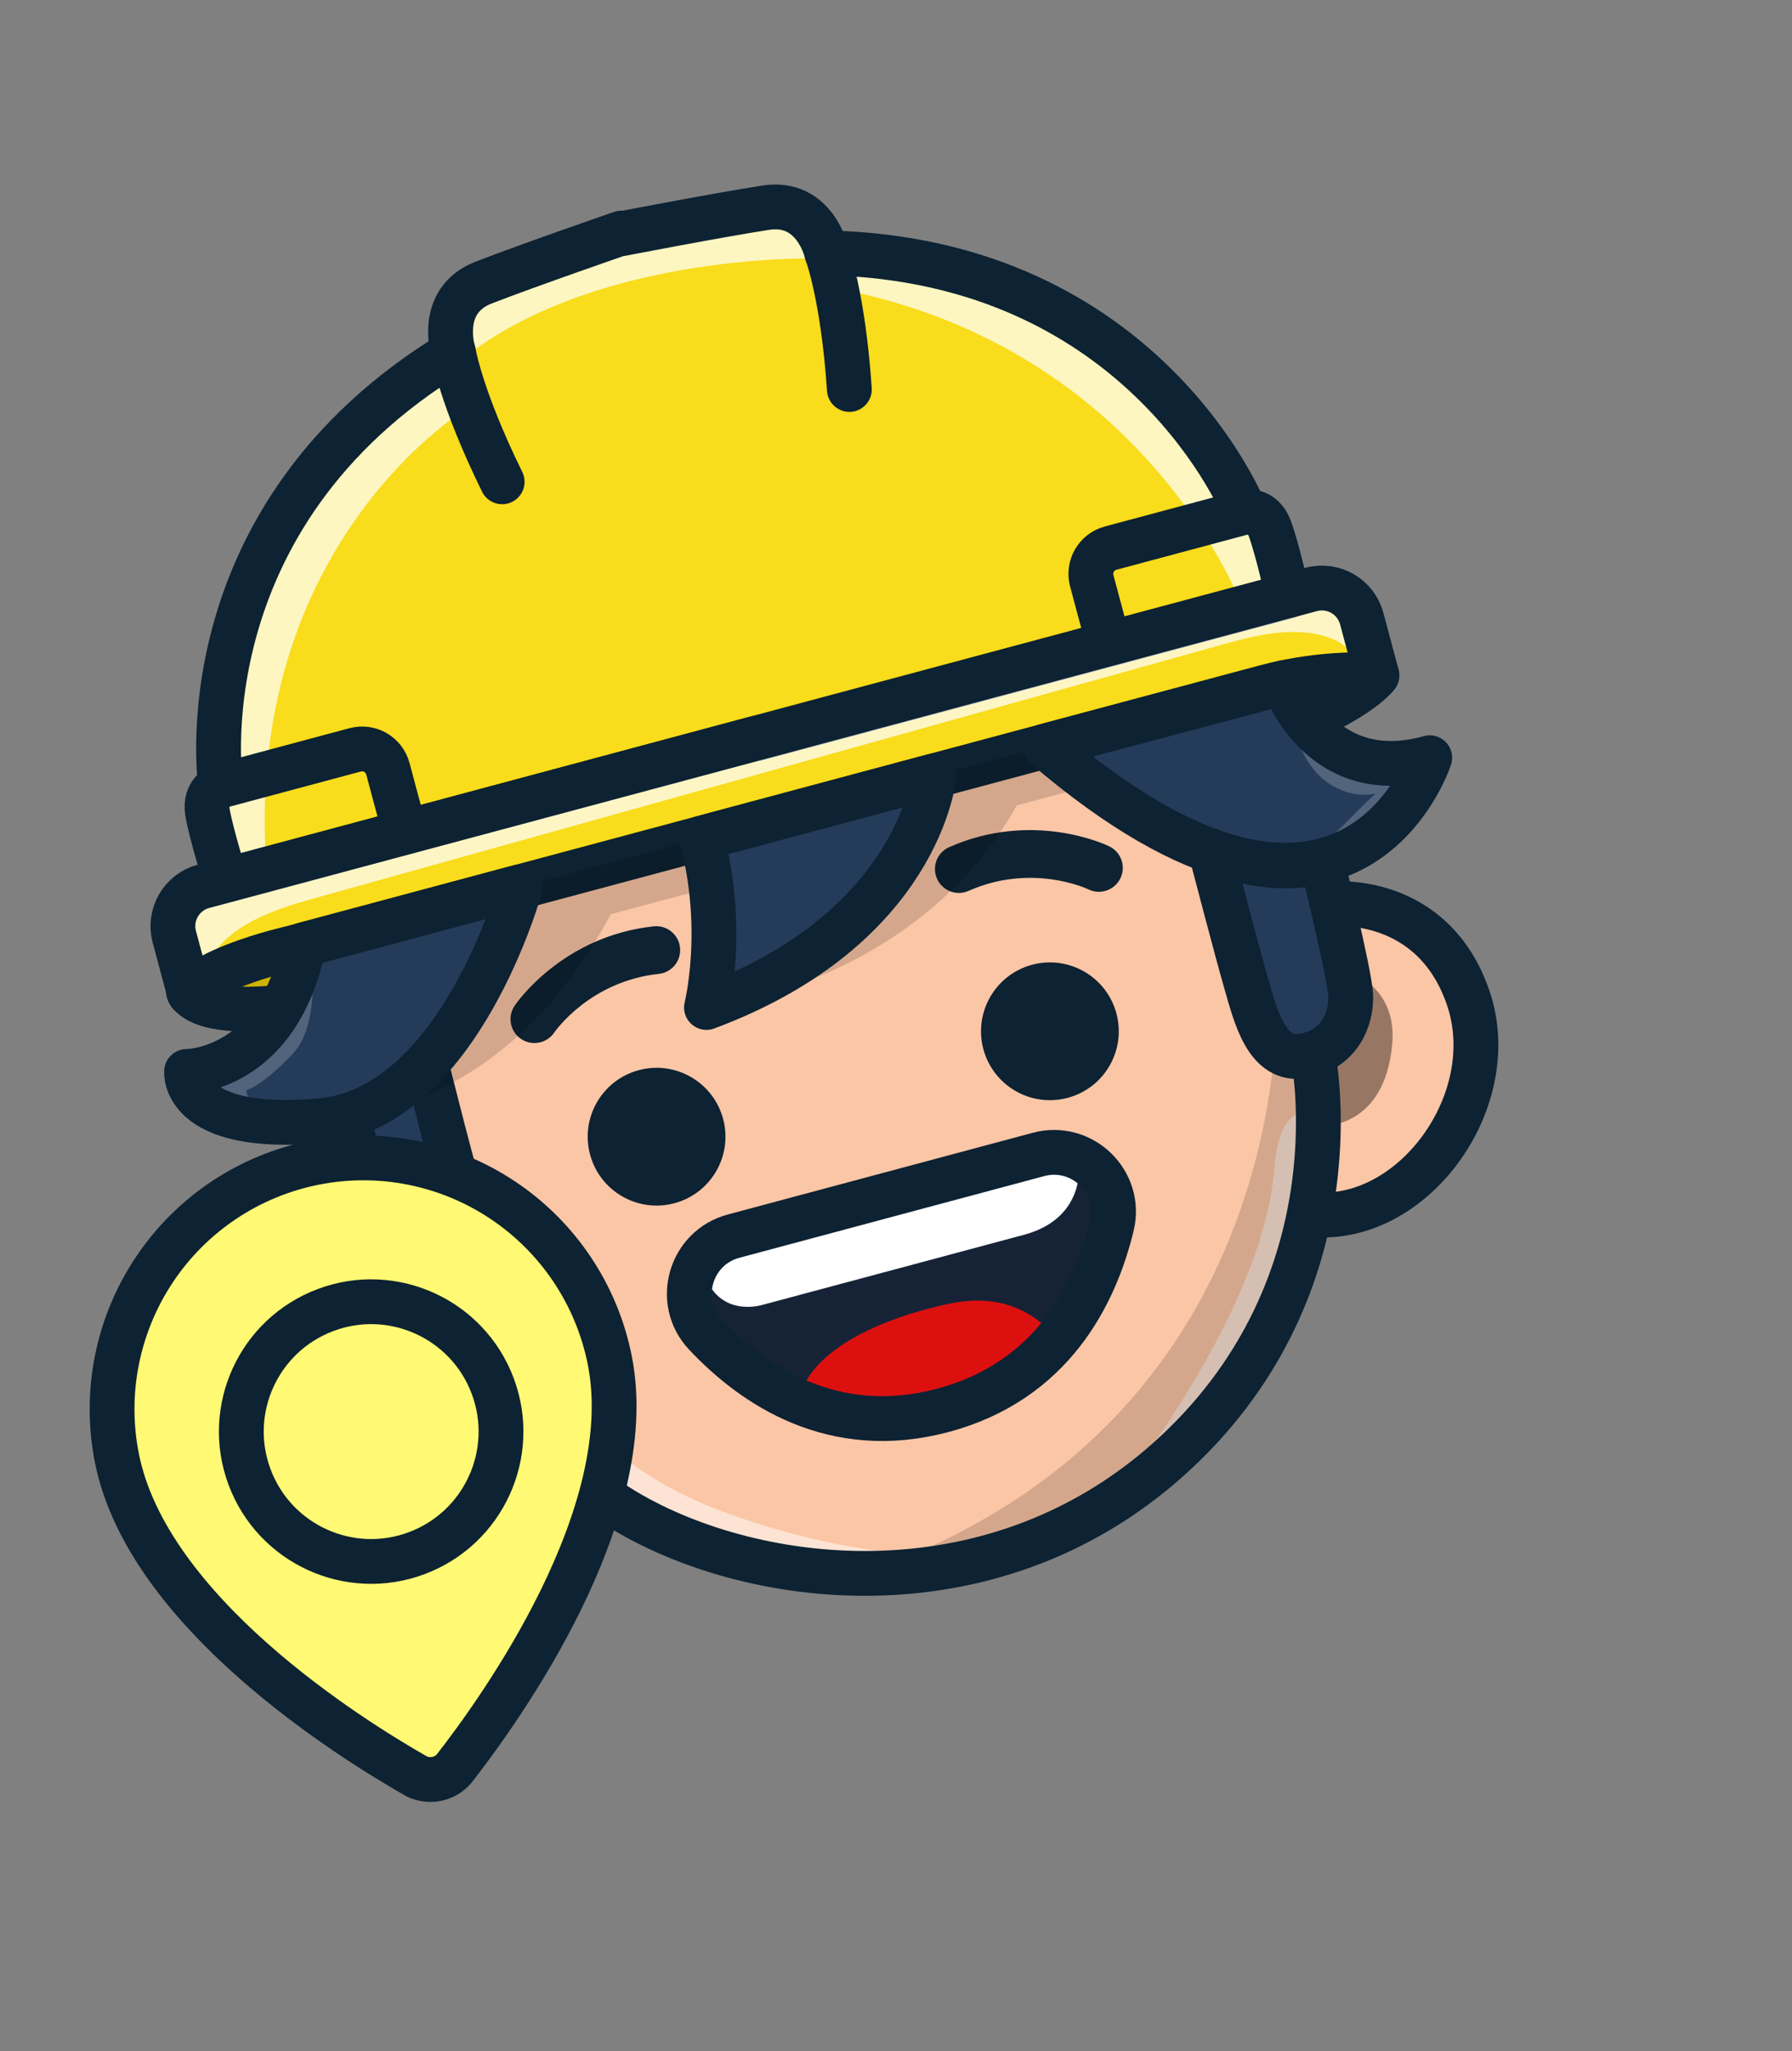 <svg width="360" height="412" viewBox="0 0 360 412" fill="none" xmlns="http://www.w3.org/2000/svg">
<rect x="0" y="0" width="360" height="412" fill="#808080" stroke="none"/>
<g clip-path="url(#clip0_1175_351)">
<path d="M276.608 135.66C276.608 135.66 272.82 141.452 251.297 149.184C229.767 156.918 76.069 203.093 76.069 203.093L65.281 200.992C65.281 200.992 43.035 205.658 38.074 199.575C33.113 193.492 103.922 145.129 103.922 145.129L201.858 115.654L226.81 118.586L276.608 135.66Z" fill="#CFB300"/>
<path d="M276.608 135.66C276.608 135.66 272.82 141.452 251.297 149.184C229.767 156.918 76.069 203.093 76.069 203.093L65.281 200.992C65.281 200.992 43.035 205.658 38.074 199.575C33.113 193.492 103.922 145.129 103.922 145.129L201.858 115.654L226.81 118.586L276.608 135.66Z" stroke="#0D2232" stroke-width="9" stroke-miterlimit="10" stroke-linecap="round" stroke-linejoin="round"/>
<path d="M74.859 233.272C74.859 233.272 50.512 243.028 61.45 271.283C72.395 299.535 106.996 283.753 106.996 283.753L92.688 242.819L74.859 233.272Z" fill="#FBC6A6" stroke="#0D2232" stroke-width="9" stroke-miterlimit="10"/>
<path d="M267.833 181.565C267.833 181.565 287.816 179.586 294.946 200.43C302.076 221.275 283.488 246.358 263.029 243.892C242.569 241.426 247.703 206.061 247.703 206.061L267.833 181.565Z" fill="#FBC6A6" stroke="#0D2232" stroke-width="9" stroke-miterlimit="10"/>
<path opacity="0.4" d="M269.504 194.602C269.504 194.602 280.855 197.205 279.682 209.79C278.047 227.419 264.765 226.209 264.765 226.209L263.093 205.304L269.504 194.602Z" fill="black"/>
<path opacity="0.4" d="M74.581 246.832C74.581 246.832 66.052 254.761 73.36 265.073C83.591 279.523 94.488 271.834 94.488 271.834L85.484 252.894L74.581 246.832Z" fill="black"/>
<path d="M257.317 187.749L263.718 211.637C263.718 211.637 264.611 215.837 264.811 222.65C265.261 237.926 262.24 266.348 237.925 290.153C234.465 293.536 230.876 296.542 227.184 299.193C216.46 306.898 204.92 311.624 193.36 314.043C168.456 319.251 143.524 313.724 126.781 304.198C99.595 288.728 89.616 256.716 89.616 256.716L77.497 211.489L94.709 174.004L225.738 140.583L246.892 155.142L257.317 187.749Z" fill="#FBC6A6"/>
<path opacity="0.5" d="M144.031 303.185C164.235 310.863 181.78 312.851 194.814 312.769C169.91 317.978 144.978 312.451 128.235 302.925C101.049 287.455 91.07 255.443 91.07 255.443L88.926 247.444L94.497 240.039C94.497 240.039 100.241 286.537 144.031 303.185Z" fill="white"/>
<path opacity="0.5" d="M262.312 223.321C262.762 238.596 259.741 267.018 235.426 290.823C231.965 294.206 228.377 297.213 224.685 299.863C236.214 284.601 254.326 257.306 256.023 234.544C256.611 226.84 258.986 223.64 262.312 223.321Z" fill="white"/>
<path d="M276.608 135.66C276.608 135.66 266.521 134.71 254.198 138.012C241.874 141.314 58.525 190.442 58.525 190.442C58.525 190.442 41.7 194.245 38.074 199.575L35.02 188.176C33.837 183.76 36.459 179.217 40.875 178.034L263.42 118.403C267.836 117.22 272.379 119.843 273.562 124.259L276.616 135.657L276.608 135.66Z" fill="#F9DC1B"/>
<path d="M258.721 119.663C258.745 119.754 258.756 119.796 258.756 119.796L152.071 148.382L152.035 148.249L45.342 176.838C45.342 176.838 45.335 176.813 45.324 176.771C45.056 175.905 42.383 167.298 41.691 163.214C40.958 158.91 44.332 157.872 44.332 157.872C44.332 157.872 36.219 103.998 91.085 70.758C91.085 70.758 87.749 60.408 97.168 56.768C106.586 53.119 124.849 46.824 124.849 46.824L124.885 46.957C124.885 46.957 143.841 43.28 153.821 41.731C163.801 40.182 166.085 50.804 166.085 50.804C230.22 52.159 250.131 102.871 250.131 102.871C250.131 102.871 253.575 102.091 255.089 106.177C256.507 109.968 258.46 118.491 258.721 119.663Z" fill="#F9DC1B"/>
<path opacity="0.73" d="M258.721 119.663L249.655 122.092C249.655 122.092 230.736 69.846 168.137 57.961L166.483 51.921C166.483 51.921 119.366 49.954 91.621 73.124L94.34 81.674C94.34 81.674 48.789 108.48 53.519 174.361L45.33 176.76C45.062 175.894 42.39 167.287 41.698 163.204C40.964 158.899 44.338 157.861 44.338 157.861C44.338 157.861 36.226 103.988 91.091 70.747C91.091 70.747 87.755 60.398 97.175 56.757C106.592 53.109 124.856 46.813 124.856 46.813L124.891 46.946C124.891 46.946 143.848 43.269 153.828 41.72C163.808 40.171 166.091 50.794 166.091 50.794C230.226 52.148 250.137 102.86 250.137 102.86C250.137 102.86 253.581 102.081 255.096 106.167C256.507 109.968 258.461 118.491 258.721 119.663Z" fill="white"/>
<path d="M255.096 106.167C253.581 102.081 250.137 102.861 250.137 102.861C250.137 102.861 230.226 52.148 166.091 50.794C166.091 50.794 163.808 40.171 153.828 41.72C143.848 43.269 124.883 46.949 124.883 46.949L124.847 46.815C124.847 46.815 106.584 53.111 97.166 56.76C87.749 60.408 91.082 70.75 91.082 70.75C36.217 103.99 44.33 157.864 44.33 157.864C44.33 157.864 40.958 158.91 41.689 163.206C42.42 167.502 45.342 176.838 45.342 176.838L152.027 148.251L152.063 148.385L258.748 119.798C258.748 119.798 256.621 110.259 255.096 106.167Z" stroke="#0D2232" stroke-width="9" stroke-miterlimit="10" stroke-linecap="round" stroke-linejoin="round"/>
<path d="M166.091 50.793C166.091 50.793 169.361 59.33 170.631 78.235Z" fill="#F9DC1B"/>
<path d="M166.091 50.793C166.091 50.793 169.361 59.33 170.631 78.235" stroke="#0D2232" stroke-width="9" stroke-miterlimit="10" stroke-linecap="round" stroke-linejoin="round"/>
<path d="M250.137 102.861L223.116 110.101C220.258 110.867 218.563 113.804 219.328 116.662L222.753 129.443" stroke="#0D2232" stroke-width="9" stroke-miterlimit="10" stroke-linecap="round" stroke-linejoin="round"/>
<path d="M91.091 70.747C91.091 70.747 92.527 79.775 100.88 96.782Z" fill="#F9DC1B"/>
<path d="M91.091 70.747C91.091 70.747 92.527 79.775 100.88 96.782" stroke="#0D2232" stroke-width="9" stroke-miterlimit="10" stroke-linecap="round" stroke-linejoin="round"/>
<path d="M44.338 157.861L71.359 150.621C74.217 149.855 77.154 151.551 77.92 154.409L81.345 167.19" stroke="#0D2232" stroke-width="9" stroke-miterlimit="10" stroke-linecap="round" stroke-linejoin="round"/>
<path opacity="0.74" d="M262.358 127.074C256.426 126.466 250.522 128.093 244.788 129.692C202.873 141.405 160.955 153.11 119.04 164.824C100.413 170.029 81.794 175.232 63.166 180.438C54.901 182.751 45.74 185.759 41.796 193.371C41.02 194.874 40.343 196.645 38.791 197.32C36.425 198.355 33.833 195.978 33.115 193.5C31.762 188.853 34.257 183.764 37.979 180.659C41.704 177.562 46.458 176.038 51.09 174.627C119.698 153.716 190.94 141.834 258.662 118.214C262.575 116.853 267.285 115.564 270.538 118.139C272.33 119.561 273.174 121.845 273.94 124.006C274.703 126.186 278.743 133.998 273.418 132.022C271.694 131.386 270.093 129.413 268.272 128.615C266.411 127.801 264.371 127.222 262.358 127.074Z" fill="white"/>
<path d="M276.608 135.66C276.608 135.66 266.521 134.71 254.198 138.012C241.874 141.314 58.525 190.442 58.525 190.442C58.525 190.442 41.7 194.245 38.074 199.575L35.02 188.176C33.837 183.76 36.459 179.217 40.875 178.034L263.42 118.403C267.836 117.22 272.379 119.843 273.562 124.259L276.616 135.657L276.608 135.66Z" stroke="#0D2232" stroke-width="9" stroke-miterlimit="10" stroke-linecap="round" stroke-linejoin="round"/>
<path d="M85.6 213.632C85.6 213.632 91.622 237.907 93.934 244.736C96.246 251.564 93.215 259.119 84.709 256.201C76.202 253.282 69.877 224.078 69.877 224.078C69.877 224.078 77.451 222.415 85.6 213.632Z" fill="#253B5A" stroke="#0D2232" stroke-width="9" stroke-miterlimit="10"/>
<path d="M135.485 241.693C142.866 239.716 147.246 232.129 145.268 224.748C143.291 217.366 135.704 212.986 128.322 214.964C120.941 216.942 116.561 224.529 118.539 231.91C120.516 239.291 128.103 243.671 135.485 241.693Z" fill="#0D2232"/>
<path d="M214.499 220.522C221.88 218.544 226.26 210.957 224.282 203.576C222.305 196.194 214.718 191.814 207.336 193.792C199.955 195.77 195.575 203.357 197.553 210.738C199.531 218.119 207.117 222.499 214.499 220.522Z" fill="#0D2232"/>
<path d="M221.994 178.969C220.919 179.257 219.746 179.178 218.668 178.655C218.168 178.422 207.186 173.364 194.572 178.949C192.146 180.028 189.307 178.931 188.237 176.503C187.158 174.077 188.255 171.238 190.683 170.168C207.519 162.71 222.244 169.704 222.862 170.011C225.246 171.177 226.24 174.054 225.075 176.438C224.44 177.733 223.294 178.621 221.994 178.969Z" fill="#0D2232"/>
<path d="M108.609 209.35C109.684 209.062 110.661 208.408 111.333 207.415C111.649 206.964 118.631 197.092 132.347 195.622C134.987 195.343 136.898 192.974 136.611 190.336C136.332 187.696 133.963 185.786 131.325 186.073C113.015 188.032 103.76 201.451 103.379 202.027C101.896 204.228 102.474 207.217 104.675 208.699C105.873 209.503 107.31 209.699 108.609 209.35Z" fill="#0D2232"/>
<path d="M223.358 246.189C221.584 253.532 218.32 261.881 212.363 268.978C207.104 275.246 199.741 280.532 189.451 283.289C178.228 286.296 168.55 284.942 160.473 281.525C152.728 278.251 146.453 273.065 141.693 267.999C137.528 263.552 137.601 257.192 140.777 252.813C142.302 250.708 144.541 249.063 147.365 248.306L208.624 231.892C211.448 231.135 214.209 231.44 216.583 232.501C221.544 234.717 224.8 240.239 223.358 246.189Z" fill="#162336"/>
<path d="M205.715 248.032C192.567 251.555 153.072 262.138 153.072 262.138C153.072 262.138 142.656 265.357 140.785 252.811C142.311 250.706 144.549 249.061 147.374 248.304L208.632 231.89C211.457 231.133 214.218 231.438 216.592 232.499C216.767 232.586 218.855 244.511 205.715 248.032Z" fill="white"/>
<path d="M212.371 268.976C207.112 275.244 199.75 280.529 189.459 283.287C178.236 286.294 168.559 284.94 160.481 281.523C162.098 271.793 175.91 264.984 190.833 261.852C202.322 259.434 209.031 264.808 212.371 268.976Z" fill="#DD1010"/>
<path d="M147.366 248.306L208.624 231.892C217.364 229.55 225.485 237.394 223.359 246.189C220.011 260.026 211.398 277.408 189.451 283.289C167.463 289.181 151.416 278.353 141.694 268C135.53 261.426 138.658 250.639 147.366 248.306Z" stroke="#0D2232" stroke-width="9" stroke-miterlimit="10"/>
<g opacity="0.16">
<path d="M77.047 185.48L244.674 140.564L251.289 149.187L74.322 196.605L77.047 185.48Z" fill="black"/>
<path d="M69.877 224.078C69.877 224.078 101.516 223.441 122.692 183.653L95.31 186.713L69.877 224.078Z" fill="black"/>
<path d="M141.925 202.371C141.925 202.371 188.179 197.854 207.329 155.768L182.979 163.213L141.925 202.371Z" fill="black"/>
</g>
<path opacity="0.16" d="M256.394 194.971C256.394 194.971 263.721 279.972 180.478 313.458C180.478 313.458 274.003 302.115 261.824 212.1L256.394 194.971Z" fill="black"/>
<path d="M104.527 178.117C104.527 178.117 92.306 222.694 64.302 225.135C61.761 225.351 59.449 225.453 57.369 225.456C36.511 225.437 37.492 215.234 37.492 215.234C37.492 215.234 54.954 215.342 60.631 191.504C60.766 190.941 60.89 190.372 61.01 189.786L104.529 178.125L104.527 178.117Z" fill="#253B5A"/>
<path opacity="0.21" d="M58.772 211.729C52.51 218.319 49.46 219.002 49.46 219.002C49.46 219.002 49.563 223.056 57.369 225.456C36.511 225.437 37.492 215.234 37.492 215.234C37.492 215.234 56.514 213.299 62.191 189.46C62.284 189.739 64.965 205.212 58.772 211.729Z" fill="white"/>
<path d="M287.22 152.204C287.22 152.204 280.717 172.459 260.243 173.739C248.517 174.47 232.202 168.973 209.897 149.891L257.884 137.14C257.884 137.14 258.68 139.508 260.553 142.435C264.315 148.277 272.411 156.36 287.22 152.204Z" fill="#253B5A"/>
<path opacity="0.21" d="M287.221 152.204C287.221 152.204 280.717 172.459 260.243 173.739C262.29 172.512 264.196 171.028 265.98 169.452C269.573 166.265 272.766 162.65 276.321 159.42C271.681 160.431 266.691 158.142 263.76 154.4C261.694 151.757 259.478 147.019 260.104 143.556C260.186 143.096 260.354 142.721 260.573 142.439C264.316 148.277 272.411 156.36 287.221 152.204Z" fill="white"/>
<path d="M257.891 137.13C257.891 137.13 265.01 158.433 287.221 152.204C287.221 152.204 271.148 202.306 209.904 149.881L257.891 137.13Z" stroke="#0D2232" stroke-width="9" stroke-miterlimit="10" stroke-linecap="round" stroke-linejoin="round"/>
<path d="M187.615 155.853C187.615 155.853 184.837 186.38 141.925 202.371C141.925 202.371 145.871 186.703 140.955 168.355L187.615 155.853Z" fill="#253B5A" stroke="#0D2232" stroke-width="9" stroke-miterlimit="10" stroke-linecap="round" stroke-linejoin="round"/>
<path d="M104.526 178.117C104.526 178.117 92.305 222.694 64.31 225.132C36.314 227.57 37.489 215.226 37.489 215.226C37.489 215.226 55.781 215.335 61.013 189.767L104.524 178.108L104.526 178.117Z" stroke="#0D2232" stroke-width="9" stroke-miterlimit="10" stroke-linecap="round" stroke-linejoin="round"/>
<path d="M263.718 211.638C263.718 211.638 273.093 255.725 237.925 290.153C202.757 324.582 153.967 319.669 126.781 304.199C99.595 288.729 89.616 256.717 89.616 256.717" stroke="#0D2232" stroke-width="9" stroke-miterlimit="10"/>
<path d="M265.522 172.941C265.522 172.941 271.094 195.301 271.336 199.871C271.578 204.441 269.219 210.834 261.835 212.107C254.451 213.379 252.218 204.012 250.336 197.488C248.448 190.974 243.216 170.916 243.216 170.916C243.216 170.916 255.11 176.044 265.522 172.941Z" fill="#253B5A" stroke="#0D2232" stroke-width="9" stroke-miterlimit="10" stroke-linecap="round" stroke-linejoin="round"/>
<g clip-path="url(#clip1_1175_351)">
<path d="M122.505 273.266C128.619 304.169 100.703 343.135 91.157 355.353C90.244 356.371 89.025 357.066 87.683 357.331C86.341 357.597 84.95 357.419 83.718 356.824C70.239 349.162 29.59 323.76 23.477 292.856C20.879 279.725 23.604 266.098 31.053 254.976C38.502 243.853 50.064 236.145 63.196 233.547C76.328 230.949 89.954 233.675 101.077 241.123C112.199 248.572 119.907 260.134 122.505 273.266Z" fill="#FFF974" stroke="#0D2232" stroke-width="9" stroke-linecap="round" stroke-linejoin="round"/>
<path d="M83.702 311.99C97.192 306.943 104.037 291.916 98.99 278.426C93.943 264.936 78.916 258.091 65.426 263.138C51.936 268.185 45.091 283.212 50.138 296.702C55.185 310.192 70.212 317.037 83.702 311.99Z" fill="#FFF974" stroke="#0D2232" stroke-width="9" stroke-linecap="round" stroke-linejoin="round"/>
</g>
</g>
<defs>
<clipPath id="clip0_1175_351">
<rect width="360" height="412" fill="white"/>
</clipPath>
<clipPath id="clip1_1175_351">
<rect width="151.421" height="151.421" fill="white" transform="translate(-22 251.058) rotate(-20.512)"/>
</clipPath>
</defs>
</svg>
